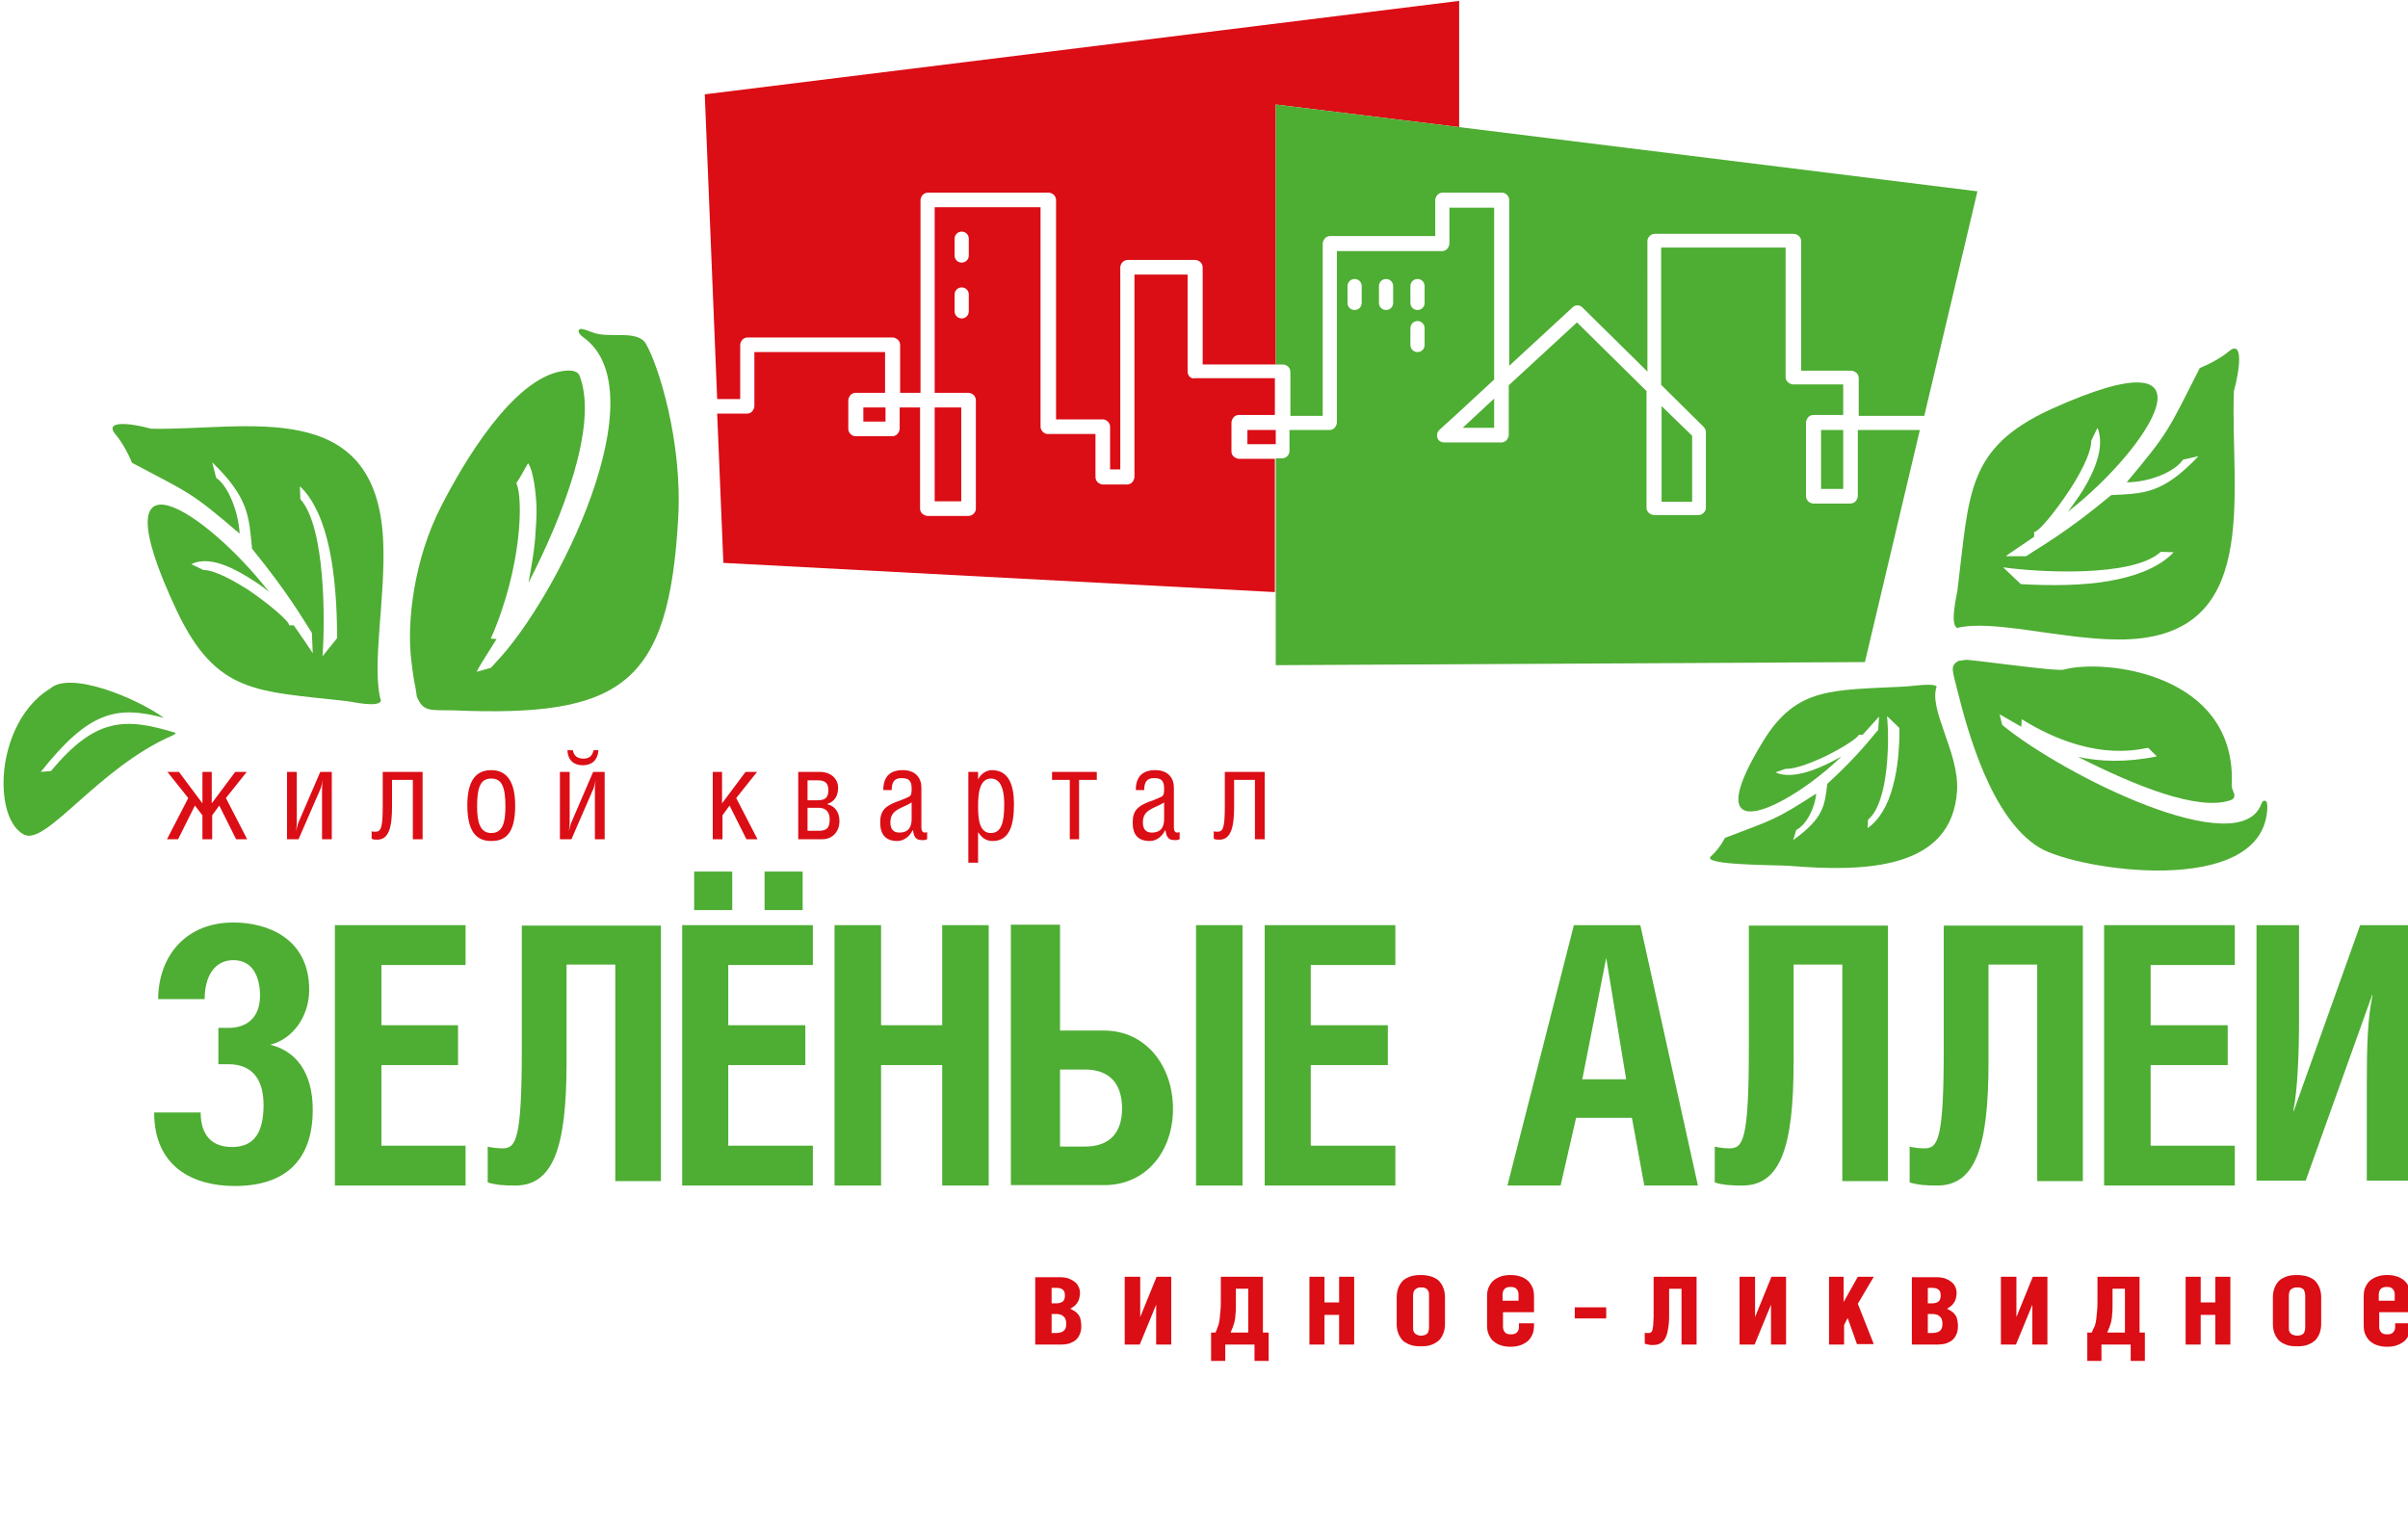 <?xml version="1.0" encoding="utf-8"?>
<!-- Generator: Adobe Illustrator 19.1.1, SVG Export Plug-In . SVG Version: 6.00 Build 0)  -->
<svg version="1.1" id="Layer_1" xmlns="http://www.w3.org/2000/svg" xmlns:xlink="http://www.w3.org/1999/xlink" x="0px" y="0px"
	 width="543.6px" height="346.3px" viewBox="-25 247.6 543.6 346.3" style="enable-background:new -25 247.6 543.6 346.3;"
	 xml:space="preserve">
<style type="text/css">
	.st0{fill:#4EAD33;}
	.st1{fill:#DB0D15;}
	.st2{fill-rule:evenodd;clip-rule:evenodd;fill:#4EAD33;}
</style>
<g>
	<path class="st0" d="M214.3,480.3v-23.9h-11.1v58.8h21.1c9.5,0,15.5-7.7,15.5-17.2c0-9.7-6.1-17.7-15.6-17.7H214.3L214.3,480.3
		L214.3,480.3z M214.3,506.5v-17.4h5.6c5.6,0,8.4,3.2,8.4,8.8c0,5.5-2.8,8.6-8.4,8.6H214.3L214.3,506.5L214.3,506.5z"/>
	<path class="st0" d="M315.3,515.3h12l3.5-15.3h12.6l2.8,15.3h12.1l-13-58.8h-15L315.3,515.3L315.3,515.3L315.3,515.3z M332.2,491.3
		l5.4-27.4l4.5,27.4H332.2L332.2,491.3L332.2,491.3z"/>
	<polygon class="st0" points="450,456.5 450,515.3 479.5,515.3 479.5,506.3 460.5,506.3 460.5,488.1 477.9,488.1 477.9,479.1 
		460.5,479.1 460.5,465.5 479.5,465.5 479.5,456.5 450,456.5 450,456.5 	"/>
	<polygon class="st0" points="129,456.5 129,515.3 158.5,515.3 158.5,506.3 139.4,506.3 139.4,488.1 156.8,488.1 156.8,479.1 
		139.4,479.1 139.4,465.5 158.5,465.5 158.5,456.5 129,456.5 129,456.5 	"/>
	<polygon class="st0" points="260.5,456.5 260.5,515.3 290,515.3 290,506.3 270.9,506.3 270.9,488.1 288.3,488.1 288.3,479.1 
		270.9,479.1 270.9,465.5 290,465.5 290,456.5 260.5,456.5 260.5,456.5 	"/>
	<polygon class="st0" points="50.6,456.5 50.6,515.3 80.1,515.3 80.1,506.3 61.1,506.3 61.1,488.1 78.4,488.1 78.4,479.1 
		61.1,479.1 61.1,465.5 80.1,465.5 80.1,456.5 50.6,456.5 50.6,456.5 	"/>
	<path class="st0" d="M369.8,456.5v27.7c0,20.9-1.3,22.7-4.4,22.7c-1.2,0-2.6-0.2-3.3-0.4v8.1c1.9,0.6,3.8,0.7,6.2,0.7
		c8.6,0,11.6-8.6,11.6-27.8v-22.1h11v48.9h10.3v-57.7H369.8L369.8,456.5L369.8,456.5z"/>
	<path class="st0" d="M413.8,456.5v27.7c0,20.9-1.3,22.7-4.4,22.7c-1.2,0-2.6-0.2-3.3-0.4v8.1c2,0.6,3.8,0.7,6.2,0.7
		c8.6,0,11.6-8.6,11.6-27.8v-22.1h11v48.9h10.3v-57.7H413.8L413.8,456.5L413.8,456.5z"/>
	<path class="st0" d="M92.8,456.5v27.7c0,20.9-1.3,22.7-4.4,22.7c-1.2,0-2.6-0.2-3.3-0.4v8.1c2,0.6,3.8,0.7,6.2,0.7
		c8.6,0,11.6-8.6,11.6-27.8v-22.1h11v48.9h10.3v-57.7H92.8L92.8,456.5L92.8,456.5z"/>
	<path class="st0" d="M484.4,456.5v57.7h11.1l15-41.9h0.1c-1.1,5.2-1.3,11.3-1.3,20.1v21.8h9.6v-57.7h-11.1l-15,42h-0.1
		c1-4.8,1.3-13.5,1.3-20.4v-21.6H484.4L484.4,456.5L484.4,456.5z"/>
	<polygon class="st0" points="173.9,456.5 163.4,456.5 163.4,515.3 173.9,515.3 173.9,488.1 187.7,488.1 187.7,515.3 198.2,515.3 
		198.2,456.5 187.7,456.5 187.7,479.1 173.9,479.1 173.9,456.5 	"/>
	<path class="st0" d="M10.7,473.4c0-10,6.3-17.5,17-17.5c7.7,0,17.1,3.6,17.1,15.2c0,5.9-3.6,11.1-8.8,12.4
		c5.7,1.4,9.6,6.1,9.6,14.7c0,11.5-6.3,17.2-17.6,17.2c-9.4,0-18.2-4.3-18.2-16.6h10.5c0,4,1.6,7.8,7.1,7.8c5.2,0,7.1-3.6,7.1-9.5
		c0-6.7-3.4-9.2-7.9-9.2h-2.3v-8.2h2.3c4,0,7.1-2.2,7.1-7.3c0-3.8-1.4-8-6-8c-4.3,0-6.5,3.7-6.5,8.8H10.7L10.7,473.4L10.7,473.4z"/>
	<polygon class="st0" points="245,515.3 255.5,515.3 255.5,456.5 245,456.5 245,515.3 	"/>
	<path class="st1" d="M20.7,421.9v7.1l-5.3-7.1h-2.6l4.7,5.9l-4.8,9.3h2.5l3.8-7.6l1.7,2.2v5.4h2.2v-5.4l1.6-2.2l3.8,7.6h2.5
		l-4.8-9.3l4.7-5.9h-2.6l-5.3,7.1v-7.1H20.7L20.7,421.9L20.7,421.9z M39.8,421.9v15.2h2.6l5-11.5c0.1-0.2,0.4-1.4,0.5-1.9h0
		c-0.1,0.5-0.2,1.5-0.2,1.9v11.5h2.2v-15.2h-2.6l-5,11.6c-0.1,0.3-0.3,1.1-0.5,1.8h0c0.1-0.5,0.2-1.3,0.2-1.8v-11.6H39.8L39.8,421.9
		L39.8,421.9z M61.4,421.9v7.7c0,4.9-0.4,5.8-1.6,5.8c-0.4,0-0.7,0-0.9-0.1v1.7c0.5,0.2,0.7,0.2,1.3,0.2c2.7,0,3.3-3.1,3.3-7.5v-6
		h4.7v13.4h2.2v-15.2H61.4L61.4,421.9L61.4,421.9z M85.9,421.5c-3.8,0-5.4,2.9-5.4,7.9c0,6.2,2.2,8.1,5.4,8.1c3.3,0,5.4-1.8,5.4-8
		C91.3,424.4,89.6,421.5,85.9,421.5L85.9,421.5L85.9,421.5z M85.9,423.4c2.3,0,3.2,1.7,3.2,6.3c0,3.6-0.6,6-3.2,6
		c-2.5,0-3.2-2.4-3.2-6C82.7,425.1,83.6,423.4,85.9,423.4L85.9,423.4L85.9,423.4z M101.4,421.9v15.2h2.6l5-11.5
		c0.1-0.2,0.4-1.4,0.5-1.9h0c-0.1,0.5-0.2,1.5-0.2,1.9v11.5h2.2v-15.2h-2.6l-5,11.6c-0.1,0.3-0.3,1.1-0.5,1.8h0
		c0.1-0.5,0.2-1.3,0.2-1.8v-11.6H101.4L101.4,421.9L101.4,421.9z M103.1,417c0.1,2.4,1.6,3.4,3.4,3.4c2,0,3.4-1,3.6-3.4h-1.1
		c-0.3,1.4-1.1,1.9-2.3,1.9c-1.2,0-2.1-0.5-2.4-1.9H103.1L103.1,417L103.1,417z M138.1,421.9h-2.2v15.2h2.2v-5.4l1.6-2.2l3.8,7.6
		h2.5l-4.8-9.3l4.7-5.9h-2.6l-5.3,7.1V421.9L138.1,421.9z M157.3,423.8h2.4c1.6,0,2.3,0.7,2.3,2.2c0,1.7-0.7,2.3-2.4,2.3h-2.3V423.8
		L157.3,423.8z M157.3,430h2.5c1.6,0,2.5,0.9,2.5,2.6c0,1.8-0.5,2.6-2.5,2.6h-2.5V430L157.3,430z M155.1,437.1h5.6
		c2,0,3.8-1.5,3.8-4.1c0-2.1-1.1-3.4-2.7-3.8v-0.1c1.4-0.4,2.4-1.6,2.4-3.6c0-2.2-1.8-3.6-4.1-3.6h-4.9V437.1L155.1,437.1z
		 M180.8,428.8v3.7c0,1.6-0.5,3.1-2.8,3.1c-1.5,0-2-1-2-2.3C176,430.3,178.6,430.2,180.8,428.8L180.8,428.8L180.8,428.8z M176.3,426
		c0-1.8,0.6-2.7,2.2-2.7c1.7,0,2.3,0.6,2.3,2.4c0,0.8,0,1.5-0.6,1.8c-0.2,0.1-1.7,0.8-2.7,1.1c-2.6,1-3.8,2-3.8,4.7
		c0,2.8,1.3,4.2,3.9,4.2c1.5,0,2.8-1.1,3.4-2.4h0.1c0.3,2,1,2.2,2.3,2.2c0.4,0,0.7-0.1,0.9-0.2v-1.6c-0.1,0-0.3,0.1-0.5,0.1
		c-0.6,0-0.8-0.5-0.8-1.2v-9c0-2-1.2-3.9-4.2-3.9c-2.8,0-4.4,1.4-4.4,4.5H176.3L176.3,426L176.3,426z M198.7,423.4
		c2.8,0,3,3.9,3,5.9c0,4.1-0.7,6.4-3,6.4c-2.7,0-2.9-3.3-2.9-6.2C195.8,426.9,196.1,423.4,198.7,423.4L198.7,423.4L198.7,423.4z
		 M195.8,421.9h-2.2v20.5h2.2v-6.9c0.8,1.2,1.7,2,3.3,2c3.8,0,4.8-3.6,4.8-8.3c0-4.2-1.1-7.7-5-7.7c-1.1,0-2.4,0.7-3.1,2.1h0V421.9
		L195.8,421.9z M218.6,437.1v-13.4h4v-1.8h-10.1v1.8h4v13.4H218.6L218.6,437.1L218.6,437.1z M237.8,428.8v3.7c0,1.6-0.5,3.1-2.8,3.1
		c-1.5,0-2-1-2-2.3C233,430.3,235.6,430.2,237.8,428.8L237.8,428.8L237.8,428.8z M233.3,426c0-1.8,0.6-2.7,2.2-2.7
		c1.7,0,2.3,0.6,2.3,2.4c0,0.8,0,1.5-0.6,1.8c-0.2,0.1-1.7,0.8-2.7,1.1c-2.6,1-3.8,2-3.8,4.7c0,2.8,1.2,4.2,3.9,4.2
		c1.5,0,2.8-1.1,3.4-2.4h0.1c0.3,2,1,2.2,2.3,2.2c0.4,0,0.7-0.1,0.9-0.2v-1.6c-0.1,0-0.3,0.1-0.5,0.1c-0.6,0-0.8-0.5-0.8-1.2v-9
		c0-2-1.2-3.9-4.2-3.9c-2.8,0-4.4,1.4-4.4,4.5H233.3L233.3,426L233.3,426z M251.5,421.9v7.7c0,4.9-0.4,5.8-1.6,5.8
		c-0.4,0-0.7,0-0.9-0.1v1.7c0.5,0.2,0.7,0.2,1.3,0.2c2.7,0,3.3-3.1,3.3-7.5v-6h4.7v13.4h2.2v-15.2H251.5L251.5,421.9L251.5,421.9z"
		/>
	<path class="st1" d="M243.6,332.7c-0.3-0.3-0.5-0.7-0.5-1.2v-21.9h-12v45.7c0,0.4-0.2,0.8-0.5,1.2c-0.3,0.3-0.7,0.5-1.2,0.5H224
		c-0.4,0-0.9-0.2-1.2-0.5c-0.3-0.3-0.5-0.7-0.5-1.2v-9.7h-10.8c-0.4,0-0.8-0.2-1.1-0.5c-0.3-0.3-0.5-0.7-0.5-1.2v-49.5H186v41.9h7.6
		c0.4,0,0.9,0.2,1.2,0.5c0.3,0.3,0.5,0.7,0.5,1.2v24.5c0,0.4-0.2,0.8-0.5,1.1c-0.3,0.3-0.7,0.5-1.2,0.5h-9.2c-0.4,0-0.8-0.2-1.2-0.5
		c-0.3-0.3-0.5-0.7-0.5-1.1v-22.9h-4.6v4.8c0,0.4-0.2,0.8-0.5,1.2c-0.3,0.3-0.7,0.5-1.2,0.5h-8.3c-0.4,0-0.8-0.2-1.1-0.5
		c-0.3-0.3-0.5-0.7-0.5-1.2V338c0-0.4,0.2-0.8,0.5-1.2c0.3-0.3,0.7-0.5,1.1-0.5h6.7v-9.2h-29.5v12.2c0,0.4-0.2,0.8-0.5,1.2
		c-0.3,0.3-0.7,0.5-1.2,0.5h-6.7l1.4,33.7l124.5,6.6v-30.1h-8.1c-0.4,0-0.8-0.2-1.2-0.5c-0.3-0.3-0.5-0.7-0.5-1.1V343
		c0-0.4,0.2-0.8,0.5-1.2c0.3-0.3,0.7-0.5,1.2-0.5h8.1v-8.3h-18.2C244.4,333.1,243.9,333,243.6,332.7L243.6,332.7L243.6,332.7z
		 M193.7,317.9c0,0.9-0.7,1.6-1.6,1.6c-0.9,0-1.6-0.7-1.6-1.6v-3.8c0-0.9,0.7-1.6,1.6-1.6c0.9,0,1.6,0.7,1.6,1.6V317.9L193.7,317.9z
		 M193.7,305.3c0,0.9-0.7,1.6-1.6,1.6c-0.9,0-1.6-0.7-1.6-1.6v-3.8c0-0.9,0.7-1.6,1.6-1.6c0.9,0,1.6,0.7,1.6,1.6V305.3L193.7,305.3z
		 M174.9,342.8v-3.2h-5v3.2H174.9L174.9,342.8L174.9,342.8z M256.6,347.9h6.4v-3.2h-6.4V347.9L256.6,347.9z M186,339.6v21.2h6v-21.2
		H186L186,339.6L186,339.6z M134.1,268.9l2.8,68.8h5.2v-12.2c0-0.4,0.2-0.9,0.5-1.2c0.3-0.3,0.7-0.5,1.2-0.5h32.7
		c0.4,0,0.8,0.2,1.2,0.5c0.3,0.3,0.5,0.7,0.5,1.2v10.8h4.6v-43.5c0-0.4,0.2-0.9,0.5-1.2c0.3-0.3,0.7-0.5,1.2-0.5h27.2
		c0.4,0,0.9,0.2,1.2,0.5c0.3,0.3,0.5,0.7,0.5,1.2v49.5H224c0.4,0,0.8,0.2,1.1,0.5c0.3,0.3,0.5,0.7,0.5,1.1v9.7h2.3V308
		c0-0.4,0.2-0.9,0.5-1.2c0.3-0.3,0.7-0.5,1.2-0.5h15.2c0.4,0,0.9,0.2,1.2,0.5c0.3,0.3,0.5,0.7,0.5,1.2v21.9H263v-58.7l41.4,5.1
		l0-28.5L134.1,268.9L134.1,268.9L134.1,268.9z"/>
	<path class="st0" d="M304.4,276.3l-41.4-5.1v58.7h1.6c0.4,0,0.9,0.2,1.2,0.5c0.3,0.3,0.5,0.7,0.5,1.2v9.9h7.3v-38.9
		c0-0.4,0.2-0.8,0.5-1.2c0.3-0.3,0.7-0.5,1.2-0.5h23.7v-8.1c0-0.4,0.2-0.9,0.5-1.2c0.3-0.3,0.7-0.5,1.2-0.5h13.4
		c0.4,0,0.8,0.2,1.1,0.5c0.3,0.3,0.5,0.7,0.5,1.2v37.4l14.3-13.2c0.6-0.6,1.6-0.6,2.2,0l14.7,14.5V302c0-0.4,0.2-0.8,0.5-1.1
		c0.3-0.3,0.7-0.5,1.2-0.5h31.3c0.4,0,0.9,0.2,1.2,0.5c0.3,0.3,0.5,0.7,0.5,1.1v29.3h11.3c0.4,0,0.8,0.2,1.2,0.5
		c0.3,0.3,0.5,0.7,0.5,1.2v8.5h14.8l12-50.7L304.4,276.3L304.4,276.3L304.4,276.3z M391.1,358v-13.3h-5V358H391.1L391.1,358
		L391.1,358z M312.3,337.6l-7.1,6.6h7.1V337.6L312.3,337.6z M350.1,339.3v21.6h6.9V346L350.1,339.3L350.1,339.3L350.1,339.3z
		 M394.4,359.6c0,0.4-0.2,0.8-0.5,1.2c-0.3,0.3-0.7,0.5-1.2,0.5h-8.3c-0.4,0-0.9-0.2-1.2-0.5c-0.3-0.3-0.5-0.7-0.5-1.2V343
		c0-0.4,0.2-0.8,0.5-1.2c0.3-0.3,0.7-0.5,1.2-0.5h6.7v-6.9h-11.3c-0.4,0-0.8-0.2-1.2-0.5c-0.3-0.3-0.5-0.7-0.5-1.1v-29.3h-28.1v31
		l9.6,9.5c0.3,0.3,0.5,0.7,0.5,1.2v17.1c0,0.4-0.2,0.8-0.5,1.1c-0.3,0.3-0.7,0.5-1.1,0.5h-10.1c-0.4,0-0.8-0.2-1.2-0.5
		c-0.3-0.3-0.5-0.7-0.5-1.1v-26.4L331,320.4l-15.4,14.2v11.2c0,0.4-0.2,0.8-0.5,1.2c-0.3,0.3-0.7,0.5-1.1,0.5H301
		c-0.7,0-1.3-0.4-1.5-1c-0.2-0.6-0.1-1.3,0.4-1.8l4.4-4l8-7.4v-38.8h-10.1v8.1c0,0.4-0.2,0.8-0.5,1.2c-0.3,0.3-0.7,0.5-1.2,0.5
		h-23.7V343c0,0.4-0.2,0.8-0.5,1.2c-0.3,0.3-0.7,0.5-1.2,0.5h-9v4.8c0,0.4-0.2,0.8-0.5,1.1c-0.3,0.3-0.7,0.5-1.2,0.5H263v46.7
		l133-0.7l12.4-52.4h-14V359.6L394.4,359.6z M282.4,316c0,0.9-0.7,1.6-1.6,1.6c-0.9,0-1.6-0.7-1.6-1.6v-3.8c0-0.9,0.7-1.6,1.6-1.6
		c0.9,0,1.6,0.7,1.6,1.6V316L282.4,316z M289.5,316c0,0.9-0.7,1.6-1.6,1.6c-0.9,0-1.6-0.7-1.6-1.6v-3.8c0-0.9,0.7-1.6,1.6-1.6
		c0.9,0,1.6,0.7,1.6,1.6V316L289.5,316z M296.6,325.5c0,0.9-0.7,1.6-1.6,1.6c-0.9,0-1.6-0.7-1.6-1.6v-3.8c0-0.9,0.7-1.6,1.6-1.6
		c0.9,0,1.6,0.7,1.6,1.6V325.5L296.6,325.5z M296.6,316c0,0.9-0.7,1.6-1.6,1.6c-0.9,0-1.6-0.7-1.6-1.6v-3.8c0-0.9,0.7-1.6,1.6-1.6
		c0.9,0,1.6,0.7,1.6,1.6V316L296.6,316z"/>
	<path class="st2" d="M69.1,404.9c0,0-0.1-0.7-0.3-2c-0.3-1.3-0.6-3.2-0.9-5.8c-1.2-8.9,0.6-23.4,6.7-35.2
		c5-9.8,16.1-28.7,27.3-30.5c1.3-0.2,2.2-0.2,2.9,0.1c0.7,0.2,1.1,0.8,1.3,1.7c3.6,10.9-3.9,30.7-11.8,46c0.7-3.7,1.3-7.4,1.5-9.9v0
		c0.2-2.9,0.4-5.3,0.3-7.7c-0.1-2.1-0.6-7.7-1.9-9.4c-2.6,4.8-2.7,4.3-2.6,4.6c1.5,3.3,1.3,18.8-5.8,35l1.3,0.1
		c-0.6,1-1.2,1.9-1.7,2.7c-1.2,1.9-2.2,3.5-2.8,4.7l3.2-0.9c0.4-0.4,0.7-0.7,1.1-1.2c14-14.6,37-61.3,19.7-73.5
		c-0.6-0.4-0.9-0.9-1-1.3c0-0.1,0-0.2,0.1-0.3c0.1-0.1,0.2-0.1,0.3-0.2c0.4-0.1,1.3,0.2,2.6,0.7c3.8,1.6,10.2-0.7,12.2,2.6
		c2.7,4.6,8.3,21.8,7.3,39.4c-2.1,37.8-12.9,45-50.9,43.4C72,407.9,70.6,408.4,69.1,404.9L69.1,404.9L69.1,404.9z"/>
	<path class="st2" d="M51.1,391.7c0-7.2-0.5-14.1-1.7-19.9c-1.3-6.3-3.5-11.4-6.7-14.4l0.1,2.9c5.7,6.3,5.6,27.8,5,35.5L51.1,391.7
		L51.1,391.7L51.1,391.7z M53.1,405.9c-19.9-2.3-29.2-1.4-38.2-20.4c-18.6-39.6,6.9-22,20.4-4.8l0.5,0.6c-1.1-0.9-2.3-1.8-3.6-2.6
		c-2.5-1.6-9.4-6.1-14-3.7l2.7,1.3c2.8,0,7.6,2.9,10,4.4c4.9,3.3,9.4,7.2,9.4,8.1l1,0c2.5,3.5,4.3,6.3,4.3,6.3l-0.2-4.6
		c-1.9-2.9-5.2-8.8-13.5-19c-0.7-7.2-0.7-11.5-9-19.5l0.9,3.5c2.6,1.7,5,7.4,5.3,12.6C18,358.6,18,359.1,4.8,352.1
		c-1.2-2.9-2.6-5.1-3.8-6.5c-2.5-3.1,3.4-2.5,8.1-1.2c21.1,0.5,50.9-7.7,52.4,25.3c0.6,13-2.7,28.3-0.5,36.2
		C60.2,407.4,54.9,406.1,53.1,405.9L53.1,405.9L53.1,405.9z"/>
	<path class="st2" d="M14.1,413.6c-17,7.3-28.8,25.3-33.8,22.4c-3-1.7-4.5-6.3-4.5-11.6c0-7.7,3.4-17,10.5-21.3
		c4.5-4.1,19.5,2.1,25.7,6.6c-10.8-2.9-17-1.4-27.8,12.2l2.3-0.2c10-12,16.6-12.2,28.2-8.6C14.5,413.3,14.4,413.5,14.1,413.6
		L14.1,413.6L14.1,413.6z"/>
	<path class="st2" d="M417.2,396.8c0,0,0.5,0,1.4-0.2c0.9-0.2,20.7,2.7,22.3,2.2c8.9-2.5,39.2,0.7,37.9,26.2c0,0.9,0.7,1.7,0.6,2.3
		c0,0.5-0.3,0.8-0.9,1c-7.3,2.5-21.6-3.3-34.4-9.8c5,1.1,10.9,1.3,17.8-0.1l-1.9-1.9c-0.2-0.4-11.4,4.2-28.6-6.5l-0.1,1.7
		c-1.8-1-3.4-2-4.9-2.8l0.6,2.4c14,11.5,53.7,31.1,58.5,17.8c0.2-0.5,0.4-0.7,0.8-0.7c0.1,0,0.1,0,0.2,0.1c0.1,0.1,0.1,0.1,0.2,0.2
		c0.1,0.3,0.2,1,0.1,2c-1.6,19.6-42.7,13.5-51.4,8.3c-10.9-6.6-16.2-26.2-18.6-35.8C415.8,399,415.1,397.9,417.2,396.8L417.2,396.8
		L417.2,396.8z"/>
	<path class="st2" d="M431.2,379.5c7.2,0.4,14.1,0.3,19.9-0.7c6.3-1.1,11.5-3.2,14.6-6.5l-2.9-0.1c-6.4,5.9-28,4.6-35.6,3.5
		L431.2,379.5L431.2,379.5L431.2,379.5z M416.9,380.8c2.7-21.7,1.9-32,21.1-40.8c40-18.1,21.9,8.9,4.4,22.7l-0.6,0.5
		c0.9-1.2,1.8-2.5,2.7-3.8c1.7-2.6,6.2-9.9,4-15.2l-1.4,2.9c0,3.1-3,8.2-4.6,10.7c-3.4,5.2-7.3,10-8.3,9.9l0,1.1
		c-3.6,2.5-6.4,4.3-6.4,4.4l4.6,0c2.9-2,8.9-5.2,19.2-13.8c7.2-0.4,11.5-0.1,19.7-8.8l-3.5,0.8c-1.8,2.7-7.5,5.1-12.7,5.1
		c9.8-11.7,9.3-11.7,16.5-25.8c2.9-1.2,5.2-2.6,6.6-3.8c3.2-2.6,2.5,3.9,1.1,9c-0.9,23.2,6.8,56.4-26.3,56.1
		c-13-0.1-28.3-4.6-36.2-2.6C415.2,388.5,416.6,382.7,416.9,380.8L416.9,380.8L416.9,380.8z"/>
	<path class="st2" d="M403.8,412c0,4.8-0.4,9.3-1.5,13.2c-1.1,4.2-3,7.5-5.7,9.4l0.1-1.9c4.8-4,4.8-18.4,4.3-23.4L403.8,412
		L403.8,412L403.8,412z M405.4,402.6c-16.9,0.9-24.8,0-32.4,12.4c-15.8,25.8,5.9,14.8,17.3,3.8l0.4-0.4c-1,0.6-2,1.1-3,1.6
		c-2.1,1-8,3.8-11.9,2l2.3-0.8c2.4,0.1,6.5-1.7,8.5-2.6c4.2-2,8-4.5,8-5.1l0.9,0c2.1-2.3,3.6-4,3.7-4.1l-0.2,3
		c-1.6,1.8-4.4,5.7-11.5,12.2c-0.6,4.7-0.6,7.6-7.7,12.7l0.7-2.3c2.2-1.1,4.2-4.8,4.5-8.2c-9.5,6.1-9.4,5.7-20.6,10
		c-1,1.9-2.2,3.3-3.2,4.2c-2.1,2,14.9,1.9,17.6,2.1c17,1.4,36.9,1,38-17c0.5-8.6-6.5-18.2-4.6-23.5
		C411.4,401.8,406.9,402.5,405.4,402.6L405.4,402.6L405.4,402.6z"/>
	<path class="st1" d="M512,541.4v-1.5c0-0.6,0.2-1,0.5-1.3c0.3-0.3,0.8-0.4,1.3-0.4c0.6,0,1,0.1,1.3,0.4c0.3,0.3,0.5,0.7,0.5,1.2
		v1.5H512L512,541.4L512,541.4z M519.1,547.4v-1h-3.4v0.9c0,0.5-0.2,0.9-0.5,1.2c-0.3,0.3-0.8,0.4-1.3,0.4c-0.6,0-1-0.1-1.3-0.4
		c-0.3-0.3-0.5-0.7-0.5-1.3v-3.3h7.1v-4.1c0-0.6-0.2-1.2-0.4-1.6c-0.3-0.6-0.6-1.1-1.1-1.5c-0.5-0.4-1-0.7-1.7-0.9
		c-0.6-0.2-1.3-0.3-2.1-0.3c-0.8,0-1.5,0.1-2.1,0.3c-0.6,0.2-1.2,0.5-1.7,0.9c-0.5,0.4-0.8,0.9-1.1,1.5c-0.3,0.6-0.4,1.3-0.4,2.2
		v6.4c0,0.9,0.1,1.6,0.4,2.2c0.3,0.6,0.6,1.1,1.1,1.5c0.5,0.4,1,0.7,1.7,0.9c0.6,0.2,1.3,0.3,2.1,0.3c0.8,0,1.5-0.1,2.1-0.3
		c0.6-0.2,1.2-0.5,1.7-0.9c0.5-0.4,0.8-0.9,1.1-1.5C518.9,548.5,519,548,519.1,547.4L519.1,547.4z M493.6,538.3c0.4,0,0.7,0,1,0.2
		c0.3,0.1,0.5,0.3,0.6,0.6c0.1,0.3,0.2,0.6,0.2,1.1v7.1c0,0.5-0.1,0.8-0.2,1.1c-0.1,0.3-0.4,0.5-0.6,0.6c-0.3,0.1-0.6,0.2-1,0.2
		c-0.4,0-0.7-0.1-1-0.2c-0.3-0.1-0.5-0.3-0.7-0.6c-0.2-0.3-0.2-0.6-0.2-1.1v-7.1c0-0.5,0.1-0.8,0.2-1.1c0.2-0.3,0.4-0.5,0.7-0.6
		C493,538.3,493.3,538.3,493.6,538.3L493.6,538.3L493.6,538.3z M493.6,535.5c-1,0-1.9,0.1-2.6,0.4c-0.7,0.3-1.3,0.6-1.7,1.1
		c-0.4,0.5-0.7,1-0.9,1.6c-0.2,0.6-0.3,1.2-0.3,1.9v6.1c0,0.7,0.1,1.3,0.3,1.9c0.2,0.6,0.5,1.1,0.9,1.6c0.4,0.5,1,0.8,1.7,1.1
		c0.7,0.3,1.5,0.4,2.6,0.4c1,0,1.8-0.1,2.5-0.4c0.7-0.3,1.2-0.6,1.7-1.1c0.4-0.5,0.7-1,0.9-1.6c0.2-0.6,0.3-1.2,0.3-1.9v-6.1
		c0-0.7-0.1-1.3-0.3-1.9c-0.2-0.6-0.5-1.1-0.9-1.6c-0.4-0.5-1-0.8-1.7-1.1C495.5,535.7,494.6,535.5,493.6,535.5L493.6,535.5
		L493.6,535.5z M471.8,535.9h-3.4v15.3h3.4v-6.7h3.3v6.7h3.4v-15.3h-3.4v5.8h-3.3V535.9L471.8,535.9z M454.6,548.5h-3.9
		c0.2-0.4,0.3-0.8,0.5-1.2c0.1-0.4,0.3-0.8,0.4-1.3c0.1-0.5,0.2-1,0.2-1.6c0.1-0.6,0.1-1.4,0.1-2.3v-3.5h2.8V548.5L454.6,548.5z
		 M447.2,548.5h-1v6.4h3.2v-3.7h6.6v3.7h3.2v-6.4H458v-12.6h-9.5v5.1c0,1,0,1.9-0.1,2.7c-0.1,0.8-0.1,1.4-0.2,2
		c-0.1,0.6-0.2,1.1-0.4,1.5C447.6,547.6,447.4,548,447.2,548.5L447.2,548.5L447.2,548.5z M426.7,535.9v15.3h3.4l3.7-9v9h3.4v-15.3
		h-3.3l-3.7,9.1v-9.1H426.7L426.7,535.9L426.7,535.9z M406.8,551.2h5.8c0.5,0,1.1-0.1,1.6-0.2c0.5-0.2,1-0.4,1.4-0.7
		c0.4-0.3,0.8-0.8,1-1.3c0.3-0.6,0.4-1.2,0.4-2c0-0.6-0.1-1.1-0.2-1.6c-0.1-0.4-0.3-0.8-0.6-1.1c-0.2-0.3-0.5-0.5-0.8-0.7
		c-0.3-0.2-0.6-0.3-0.9-0.5c0.3-0.1,0.6-0.3,0.8-0.5c0.3-0.2,0.5-0.4,0.7-0.7c0.2-0.3,0.4-0.6,0.5-1c0.1-0.4,0.2-0.8,0.2-1.3
		c0-0.6-0.1-1.1-0.4-1.6c-0.2-0.5-0.6-0.8-1-1.1c-0.4-0.3-0.9-0.5-1.4-0.7c-0.5-0.1-1-0.2-1.6-0.2h-5.7V551.2L406.8,551.2z
		 M410.2,544.3h1.1c0.4,0,0.7,0.1,1.1,0.2c0.3,0.2,0.6,0.4,0.8,0.7c0.2,0.3,0.3,0.8,0.3,1.3c0,0.6-0.1,1-0.3,1.3
		c-0.2,0.3-0.5,0.5-0.8,0.6c-0.3,0.1-0.7,0.2-1.1,0.2h-1.1V544.3L410.2,544.3z M410.2,538.4h0.9c0.6,0,1.2,0.1,1.5,0.4
		c0.4,0.3,0.5,0.7,0.5,1.4c0,0.6-0.2,1.1-0.5,1.3c-0.4,0.3-0.9,0.4-1.5,0.4h-0.9V538.4L410.2,538.4z M391.3,535.9h-3.4v15.3h3.4
		v-4.4l0.8-1.6l2.1,5.9h3.8l-3.6-9.1l3.6-6.1h-3.6l-3.2,5.7V535.9L391.3,535.9z M367.7,535.9v15.3h3.4l3.7-9v9h3.4v-15.3h-3.3
		l-3.7,9.1v-9.1H367.7L367.7,535.9L367.7,535.9z M348.3,535.9v5.8c0,1.3,0,2.4,0,3.2c0,0.9-0.1,1.5-0.1,2c-0.1,0.5-0.1,0.9-0.2,1.1
		c-0.1,0.3-0.2,0.4-0.4,0.5c-0.2,0.1-0.4,0.1-0.6,0.1c-0.1,0-0.2,0-0.3,0c-0.1,0-0.3,0-0.4-0.1v2.5c0.2,0.1,0.5,0.1,0.7,0.2
		c0.2,0,0.4,0.1,0.6,0.1c0.2,0,0.4,0,0.7,0c0.5,0,1-0.1,1.4-0.3c0.4-0.2,0.8-0.5,1.1-1c0.3-0.5,0.6-1.2,0.7-2c0.2-0.9,0.3-2,0.3-3.3
		v-6.1h2.8v12.6h3.4v-15.3H348.3L348.3,535.9L348.3,535.9z M330.5,542.8v2.5h7.1v-2.5H330.5L330.5,542.8L330.5,542.8z M314.2,541.4
		v-1.5c0-0.6,0.2-1,0.5-1.3c0.3-0.3,0.8-0.4,1.3-0.4c0.6,0,1,0.1,1.3,0.4c0.3,0.3,0.5,0.7,0.5,1.2v1.5H314.2L314.2,541.4
		L314.2,541.4z M321.3,543.9v-3.5c0-0.9-0.1-1.6-0.4-2.2c-0.3-0.6-0.6-1.1-1.1-1.5c-0.5-0.4-1-0.7-1.7-0.9c-0.6-0.2-1.3-0.3-2.1-0.3
		c-0.8,0-1.5,0.1-2.1,0.3c-0.6,0.2-1.2,0.5-1.7,0.9c-0.5,0.4-0.8,0.9-1.1,1.5c-0.3,0.6-0.4,1.3-0.4,2.2v6.4c0,0.9,0.1,1.6,0.4,2.2
		c0.3,0.6,0.6,1.1,1.1,1.5c0.5,0.4,1,0.7,1.7,0.9c0.6,0.2,1.3,0.3,2.1,0.3c0.8,0,1.5-0.1,2.1-0.3c0.6-0.2,1.2-0.5,1.7-0.9
		c0.5-0.4,0.8-0.9,1.1-1.5c0.3-0.6,0.4-1.4,0.4-2.2v-0.4h-3.4v0.9c0,0.5-0.2,0.9-0.5,1.2c-0.3,0.3-0.8,0.4-1.3,0.4
		c-0.6,0-1-0.1-1.3-0.4c-0.3-0.3-0.5-0.7-0.5-1.3v-3.3H321.3L321.3,543.9L321.3,543.9z M295.8,538.3c0.4,0,0.7,0,1,0.2
		c0.3,0.1,0.5,0.3,0.6,0.6c0.2,0.3,0.2,0.6,0.2,1.1v7.1c0,0.5-0.1,0.8-0.2,1.1c-0.1,0.3-0.4,0.5-0.6,0.6c-0.3,0.1-0.6,0.2-1,0.2
		c-0.4,0-0.7-0.1-0.9-0.2c-0.3-0.1-0.5-0.3-0.7-0.6c-0.2-0.3-0.2-0.6-0.2-1.1v-7.1c0-0.5,0.1-0.8,0.2-1.1c0.2-0.3,0.4-0.5,0.7-0.6
		C295.1,538.3,295.5,538.3,295.8,538.3L295.8,538.3L295.8,538.3z M295.8,535.5c-1,0-1.9,0.1-2.6,0.4c-0.7,0.3-1.3,0.6-1.7,1.1
		c-0.4,0.5-0.7,1-0.9,1.6c-0.2,0.6-0.3,1.2-0.3,1.9v6.1c0,0.7,0.1,1.3,0.3,1.9c0.2,0.6,0.5,1.1,0.9,1.6c0.4,0.5,1,0.8,1.7,1.1
		c0.7,0.3,1.5,0.4,2.6,0.4c1,0,1.8-0.1,2.5-0.4c0.7-0.3,1.2-0.6,1.7-1.1c0.4-0.5,0.7-1,0.9-1.6c0.2-0.6,0.3-1.2,0.3-1.9v-6.1
		c0-0.7-0.1-1.3-0.3-1.9c-0.2-0.6-0.5-1.1-0.9-1.6c-0.4-0.5-1-0.8-1.7-1.1C297.7,535.7,296.8,535.5,295.8,535.5L295.8,535.5
		L295.8,535.5z M274,535.9h-3.4v15.3h3.4v-6.7h3.3v6.7h3.4v-15.3h-3.4v5.8H274V535.9L274,535.9z M256.7,548.5h-3.9
		c0.2-0.4,0.3-0.8,0.5-1.2c0.1-0.4,0.3-0.8,0.4-1.3c0.1-0.5,0.2-1,0.2-1.6c0.1-0.6,0.1-1.4,0.1-2.3v-3.5h2.8V548.5L256.7,548.5z
		 M249.4,548.5h-1v6.4h3.2v-3.7h6.6v3.7h3.2v-6.4h-1.3v-12.6h-9.5v5.1c0,1,0,1.9-0.1,2.7c-0.1,0.8-0.1,1.4-0.2,2
		c-0.1,0.6-0.2,1.1-0.4,1.5C249.8,547.6,249.6,548,249.4,548.5L249.4,548.5L249.4,548.5z M228.9,535.9v15.3h3.4l3.7-9v9h3.4v-15.3
		h-3.3l-3.7,9.1v-9.1H228.9L228.9,535.9L228.9,535.9z M208.9,551.2h5.8c0.6,0,1.1-0.1,1.6-0.2c0.5-0.2,1-0.4,1.4-0.7
		c0.4-0.3,0.8-0.8,1-1.3c0.3-0.6,0.4-1.2,0.4-2c0-0.6-0.1-1.1-0.2-1.6c-0.1-0.4-0.3-0.8-0.6-1.1c-0.2-0.3-0.5-0.5-0.8-0.7
		c-0.3-0.2-0.6-0.3-0.9-0.5c0.3-0.1,0.5-0.3,0.8-0.5c0.3-0.2,0.5-0.4,0.7-0.7c0.2-0.3,0.4-0.6,0.5-1c0.1-0.4,0.2-0.8,0.2-1.3
		c0-0.6-0.1-1.1-0.4-1.6c-0.2-0.5-0.6-0.8-1-1.1c-0.4-0.3-0.9-0.5-1.4-0.7c-0.5-0.1-1-0.2-1.6-0.2h-5.7V551.2L208.9,551.2z
		 M212.4,544.3h1.1c0.4,0,0.7,0.1,1.1,0.2c0.3,0.2,0.6,0.4,0.8,0.7c0.2,0.3,0.3,0.8,0.3,1.3c0,0.6-0.1,1-0.3,1.3
		c-0.2,0.3-0.5,0.5-0.8,0.6c-0.3,0.1-0.7,0.2-1.1,0.2h-1.1V544.3L212.4,544.3z M212.4,538.4h1c0.6,0,1.2,0.1,1.5,0.4
		c0.4,0.3,0.5,0.7,0.5,1.4c0,0.6-0.2,1.1-0.5,1.3c-0.4,0.3-0.9,0.4-1.5,0.4h-1V538.4L212.4,538.4z"/>
	<polygon class="st0" points="147.6,453.1 156.2,453.1 156.2,444.4 147.6,444.4 147.6,453.1 	"/>
	<polygon class="st0" points="131.7,453.1 140.3,453.1 140.3,444.4 131.7,444.4 131.7,453.1 	"/>
</g>
</svg>

